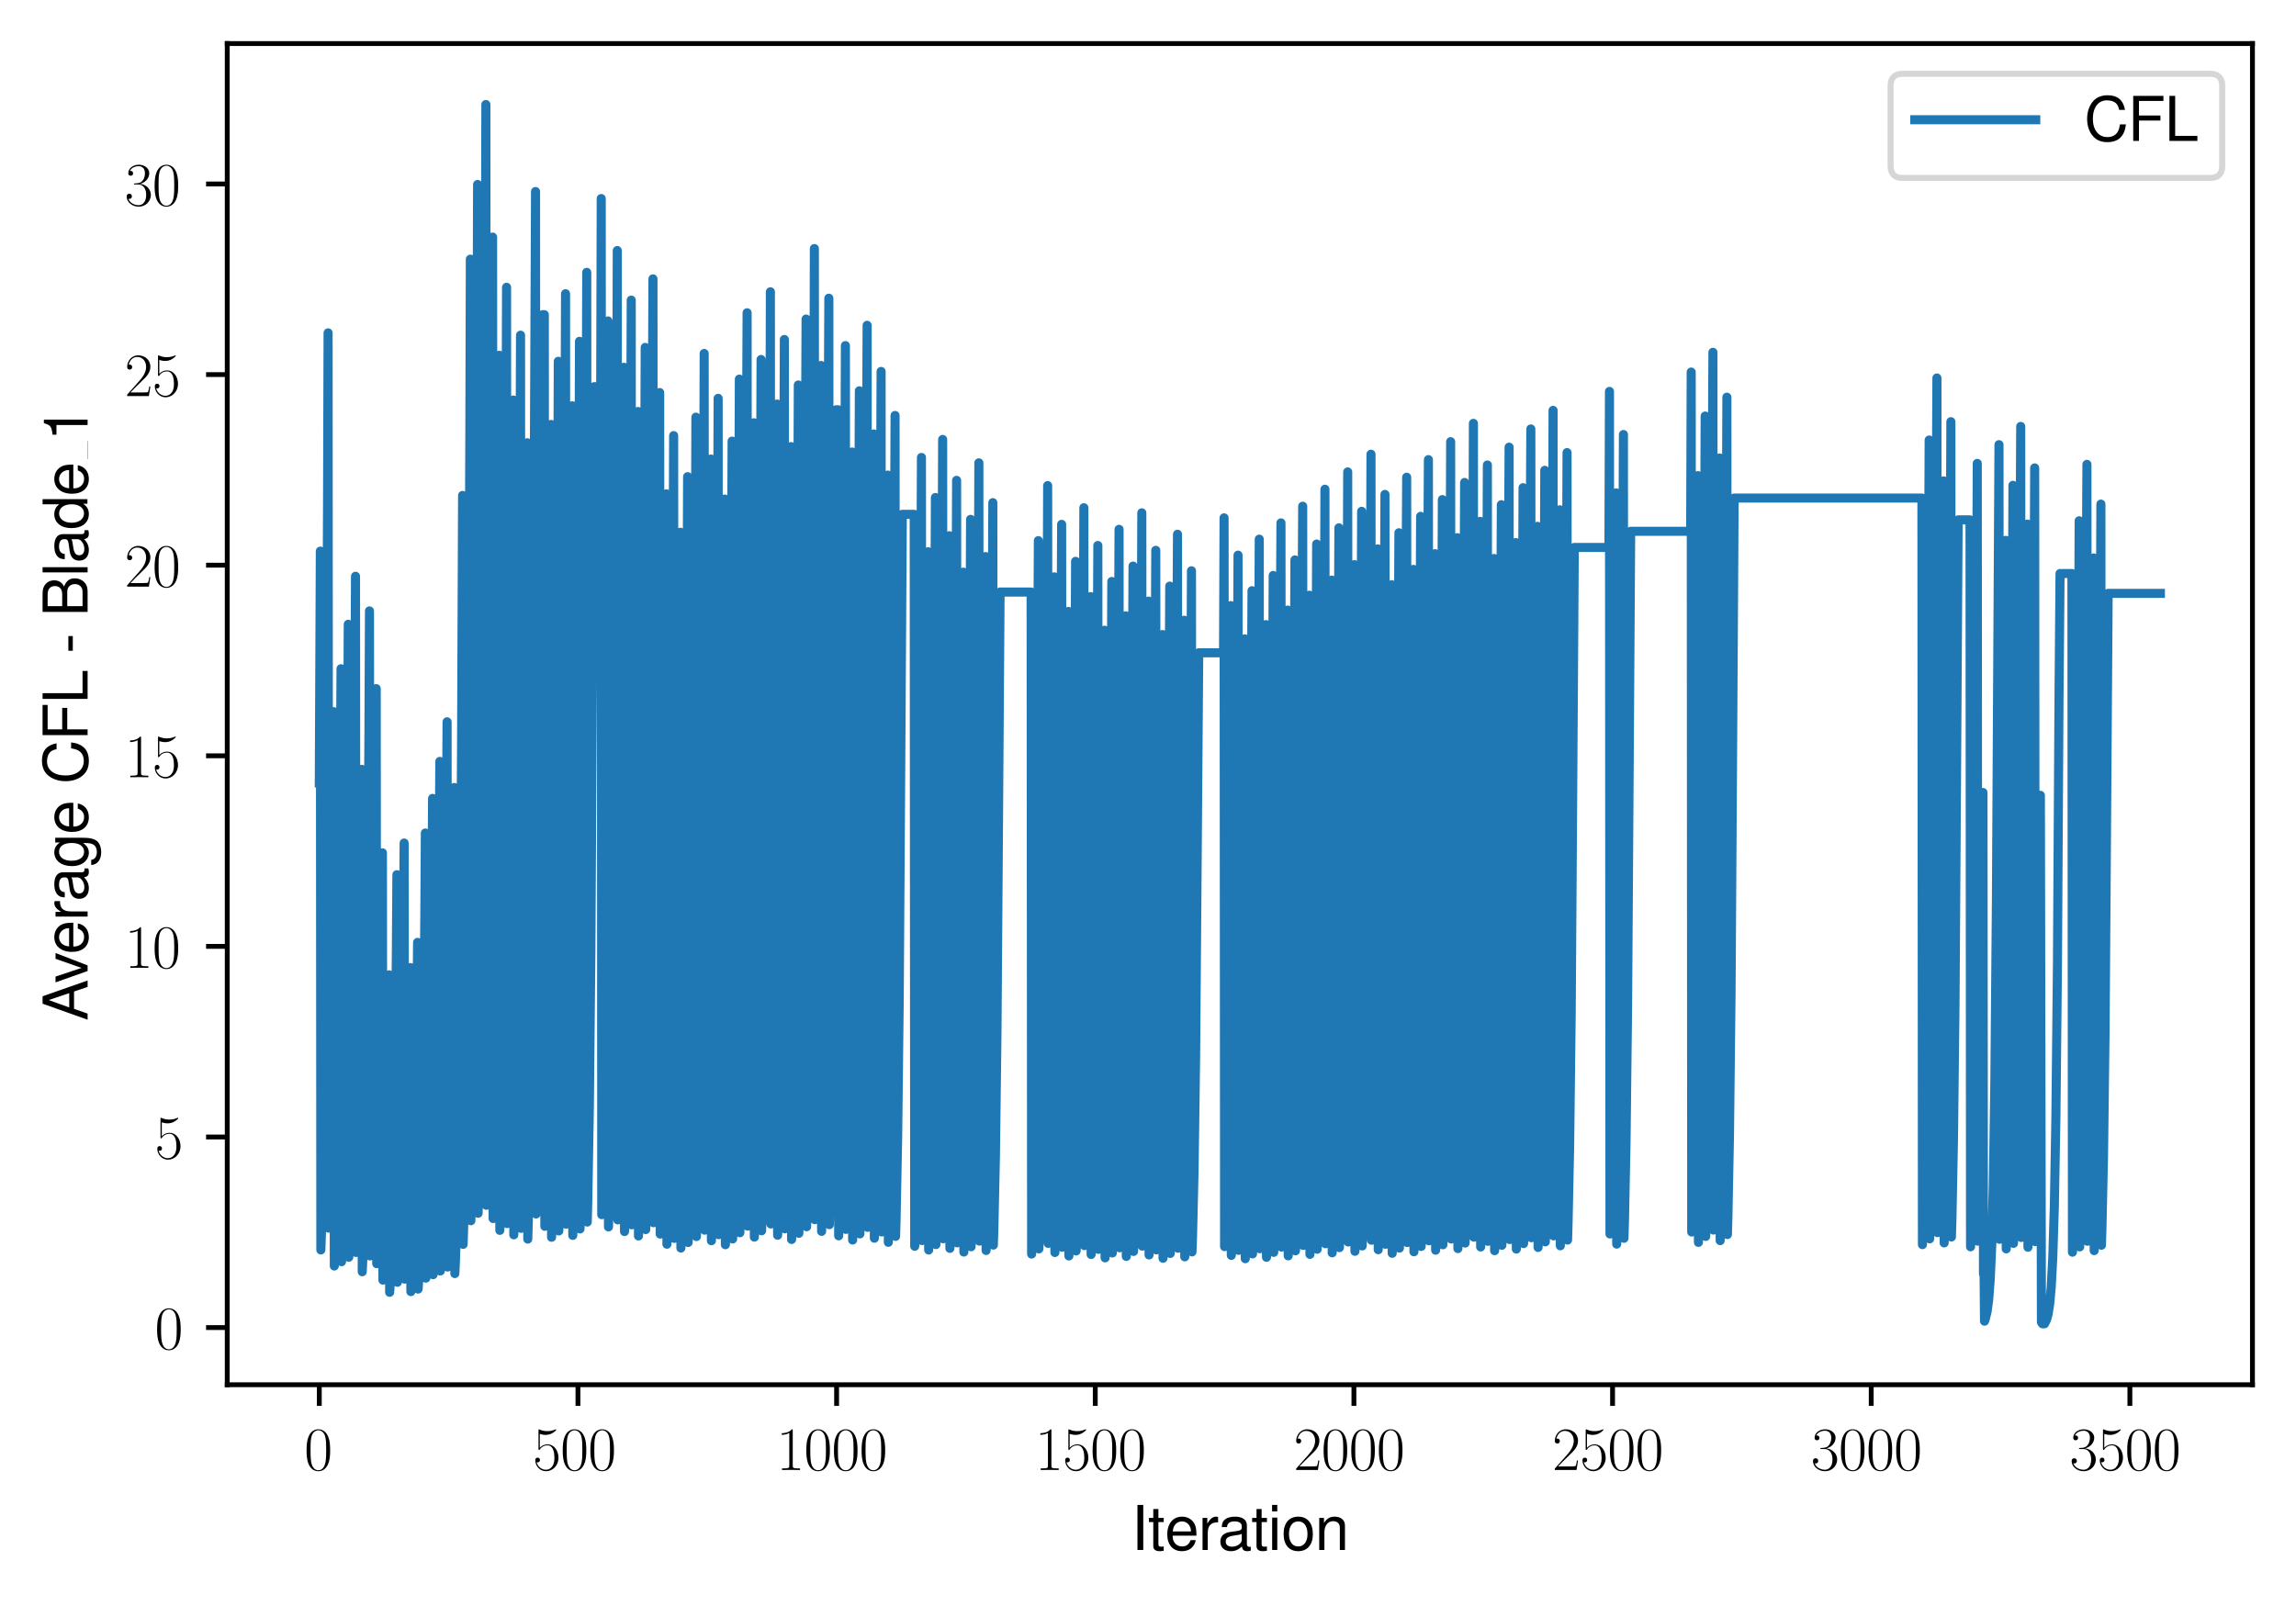 <?xml version="1.0" encoding="utf-8" standalone="no"?>
<!DOCTYPE svg PUBLIC "-//W3C//DTD SVG 1.1//EN"
  "http://www.w3.org/Graphics/SVG/1.1/DTD/svg11.dtd">
<svg xmlns:xlink="http://www.w3.org/1999/xlink" width="379.567pt" height="265.601pt" viewBox="0 0 379.567 265.601" xmlns="http://www.w3.org/2000/svg" version="1.1">
 <defs>
  <style type="text/css">*{stroke-linejoin: round; stroke-linecap: butt}</style>
 </defs>
 <g id="figure_1">
  <g id="patch_1">
   <path d="M 0 265.601 
L 379.567 265.601 
L 379.567 0 
L 0 0 
z
" style="fill: #ffffff"/>
  </g>
  <g id="axes_1">
   <g id="patch_2">
    <path d="M 37.567 228.96 
L 372.367 228.96 
L 372.367 7.2 
L 37.567 7.2 
z
" style="fill: #ffffff"/>
   </g>
   <g id="matplotlib.axis_1">
    <g id="xtick_1">
     <g id="line2d_1">
      <defs>
       <path id="md86f50afb8" d="M 0 0 
L 0 3.5 
" style="stroke: #000000; stroke-width: 0.8"/>
      </defs>
      <g>
       <use xlink:href="#md86f50afb8" x="52.786" y="228.96" style="stroke: #000000; stroke-width: 0.8"/>
      </g>
     </g>
     <g id="text_1">
      <!-- $\mathdefault{0}$ -->
      <g transform="translate(50.295 243.058) scale(0.1 -0.1)">
       <defs>
        <path id="CMR17-30" d="M 2688 2038 
C 2688 2430 2682 3099 2413 3613 
C 2176 4063 1798 4224 1466 4224 
C 1158 4224 768 4082 525 3620 
C 269 3137 243 2539 243 2038 
C 243 1671 250 1112 448 623 
C 723 -39 1216 -128 1466 -128 
C 1760 -128 2208 -7 2470 604 
C 2662 1048 2688 1568 2688 2038 
z
M 1466 -26 
C 1056 -26 813 328 723 816 
C 653 1196 653 1749 653 2109 
C 653 2604 653 3015 736 3407 
C 858 3954 1216 4121 1466 4121 
C 1728 4121 2067 3947 2189 3420 
C 2272 3054 2278 2623 2278 2109 
C 2278 1691 2278 1176 2202 797 
C 2067 96 1690 -26 1466 -26 
z
" transform="scale(0.016)"/>
       </defs>
       <use xlink:href="#CMR17-30" transform="scale(0.996)"/>
      </g>
     </g>
    </g>
    <g id="xtick_2">
     <g id="line2d_2">
      <g>
       <use xlink:href="#md86f50afb8" x="95.545" y="228.96" style="stroke: #000000; stroke-width: 0.8"/>
      </g>
     </g>
     <g id="text_2">
      <!-- $\mathdefault{500}$ -->
      <g transform="translate(88.073 243.058) scale(0.1 -0.1)">
       <defs>
        <path id="CMR17-35" d="M 730 3750 
C 794 3724 1056 3641 1325 3641 
C 1920 3641 2246 3961 2432 4140 
C 2432 4191 2432 4224 2394 4224 
C 2387 4224 2374 4224 2323 4198 
C 2099 4102 1837 4032 1517 4032 
C 1325 4032 1037 4055 723 4191 
C 653 4224 640 4224 634 4224 
C 602 4224 595 4217 595 4090 
L 595 2231 
C 595 2113 595 2080 659 2080 
C 691 2080 704 2093 736 2139 
C 941 2435 1222 2560 1542 2560 
C 1766 2560 2246 2415 2246 1293 
C 2246 1087 2246 716 2054 422 
C 1894 159 1645 25 1370 25 
C 947 25 518 319 403 812 
C 429 806 480 793 506 793 
C 589 793 749 838 749 1036 
C 749 1209 627 1280 506 1280 
C 358 1280 262 1190 262 1011 
C 262 454 704 -128 1382 -128 
C 2042 -128 2669 441 2669 1267 
C 2669 2054 2170 2662 1549 2662 
C 1222 2662 947 2540 730 2304 
L 730 3750 
z
" transform="scale(0.016)"/>
       </defs>
       <use xlink:href="#CMR17-35" transform="scale(0.996)"/>
       <use xlink:href="#CMR17-30" transform="translate(45.69 0) scale(0.996)"/>
       <use xlink:href="#CMR17-30" transform="translate(91.381 0) scale(0.996)"/>
      </g>
     </g>
    </g>
    <g id="xtick_3">
     <g id="line2d_3">
      <g>
       <use xlink:href="#md86f50afb8" x="138.305" y="228.96" style="stroke: #000000; stroke-width: 0.8"/>
      </g>
     </g>
     <g id="text_3">
      <!-- $\mathdefault{1000}$ -->
      <g transform="translate(128.342 243.058) scale(0.1 -0.1)">
       <defs>
        <path id="CMR17-31" d="M 1702 4083 
C 1702 4217 1696 4224 1606 4224 
C 1357 3927 979 3833 621 3820 
C 602 3820 570 3820 563 3808 
C 557 3795 557 3782 557 3648 
C 755 3648 1088 3686 1344 3839 
L 1344 467 
C 1344 243 1331 166 781 166 
L 589 166 
L 589 0 
C 896 6 1216 12 1523 12 
C 1830 12 2150 6 2458 0 
L 2458 166 
L 2266 166 
C 1715 166 1702 236 1702 467 
L 1702 4083 
z
" transform="scale(0.016)"/>
       </defs>
       <use xlink:href="#CMR17-31" transform="scale(0.996)"/>
       <use xlink:href="#CMR17-30" transform="translate(45.69 0) scale(0.996)"/>
       <use xlink:href="#CMR17-30" transform="translate(91.381 0) scale(0.996)"/>
       <use xlink:href="#CMR17-30" transform="translate(137.071 0) scale(0.996)"/>
      </g>
     </g>
    </g>
    <g id="xtick_4">
     <g id="line2d_4">
      <g>
       <use xlink:href="#md86f50afb8" x="181.065" y="228.96" style="stroke: #000000; stroke-width: 0.8"/>
      </g>
     </g>
     <g id="text_4">
      <!-- $\mathdefault{1500}$ -->
      <g transform="translate(171.102 243.058) scale(0.1 -0.1)">
       <use xlink:href="#CMR17-31" transform="scale(0.996)"/>
       <use xlink:href="#CMR17-35" transform="translate(45.69 0) scale(0.996)"/>
       <use xlink:href="#CMR17-30" transform="translate(91.381 0) scale(0.996)"/>
       <use xlink:href="#CMR17-30" transform="translate(137.071 0) scale(0.996)"/>
      </g>
     </g>
    </g>
    <g id="xtick_5">
     <g id="line2d_5">
      <g>
       <use xlink:href="#md86f50afb8" x="223.824" y="228.96" style="stroke: #000000; stroke-width: 0.8"/>
      </g>
     </g>
     <g id="text_5">
      <!-- $\mathdefault{2000}$ -->
      <g transform="translate(213.862 243.058) scale(0.1 -0.1)">
       <defs>
        <path id="CMR17-32" d="M 2669 990 
L 2554 990 
C 2490 537 2438 460 2413 422 
C 2381 371 1920 371 1830 371 
L 602 371 
C 832 620 1280 1073 1824 1596 
C 2214 1966 2669 2400 2669 3033 
C 2669 3788 2067 4224 1395 4224 
C 691 4224 262 3603 262 3027 
C 262 2777 448 2745 525 2745 
C 589 2745 781 2783 781 3007 
C 781 3206 614 3264 525 3264 
C 486 3264 448 3257 422 3244 
C 544 3788 915 4057 1306 4057 
C 1862 4057 2227 3616 2227 3033 
C 2227 2477 1901 1998 1536 1583 
L 262 147 
L 262 0 
L 2515 0 
L 2669 990 
z
" transform="scale(0.016)"/>
       </defs>
       <use xlink:href="#CMR17-32" transform="scale(0.996)"/>
       <use xlink:href="#CMR17-30" transform="translate(45.69 0) scale(0.996)"/>
       <use xlink:href="#CMR17-30" transform="translate(91.381 0) scale(0.996)"/>
       <use xlink:href="#CMR17-30" transform="translate(137.071 0) scale(0.996)"/>
      </g>
     </g>
    </g>
    <g id="xtick_6">
     <g id="line2d_6">
      <g>
       <use xlink:href="#md86f50afb8" x="266.584" y="228.96" style="stroke: #000000; stroke-width: 0.8"/>
      </g>
     </g>
     <g id="text_6">
      <!-- $\mathdefault{2500}$ -->
      <g transform="translate(256.621 243.058) scale(0.1 -0.1)">
       <use xlink:href="#CMR17-32" transform="scale(0.996)"/>
       <use xlink:href="#CMR17-35" transform="translate(45.69 0) scale(0.996)"/>
       <use xlink:href="#CMR17-30" transform="translate(91.381 0) scale(0.996)"/>
       <use xlink:href="#CMR17-30" transform="translate(137.071 0) scale(0.996)"/>
      </g>
     </g>
    </g>
    <g id="xtick_7">
     <g id="line2d_7">
      <g>
       <use xlink:href="#md86f50afb8" x="309.344" y="228.96" style="stroke: #000000; stroke-width: 0.8"/>
      </g>
     </g>
     <g id="text_7">
      <!-- $\mathdefault{3000}$ -->
      <g transform="translate(299.381 243.058) scale(0.1 -0.1)">
       <defs>
        <path id="CMR17-33" d="M 1414 2176 
C 1984 2176 2234 1673 2234 1094 
C 2234 322 1824 25 1453 25 
C 1114 25 563 193 390 691 
C 422 678 454 678 486 678 
C 640 678 755 780 755 947 
C 755 1132 614 1216 486 1216 
C 378 1216 211 1164 211 927 
C 211 335 787 -128 1466 -128 
C 2176 -128 2720 432 2720 1087 
C 2720 1718 2208 2176 1600 2246 
C 2086 2347 2554 2776 2554 3353 
C 2554 3856 2048 4224 1472 4224 
C 890 4224 378 3862 378 3347 
C 378 3123 544 3084 627 3084 
C 762 3084 877 3167 877 3334 
C 877 3500 762 3584 627 3584 
C 602 3584 570 3584 544 3571 
C 730 3999 1235 4076 1459 4076 
C 1683 4076 2106 3966 2106 3347 
C 2106 3167 2080 2851 1862 2574 
C 1670 2329 1453 2316 1242 2297 
C 1210 2297 1062 2284 1037 2284 
C 992 2278 966 2272 966 2227 
C 966 2182 973 2176 1101 2176 
L 1414 2176 
z
" transform="scale(0.016)"/>
       </defs>
       <use xlink:href="#CMR17-33" transform="scale(0.996)"/>
       <use xlink:href="#CMR17-30" transform="translate(45.69 0) scale(0.996)"/>
       <use xlink:href="#CMR17-30" transform="translate(91.381 0) scale(0.996)"/>
       <use xlink:href="#CMR17-30" transform="translate(137.071 0) scale(0.996)"/>
      </g>
     </g>
    </g>
    <g id="xtick_8">
     <g id="line2d_8">
      <g>
       <use xlink:href="#md86f50afb8" x="352.104" y="228.96" style="stroke: #000000; stroke-width: 0.8"/>
      </g>
     </g>
     <g id="text_8">
      <!-- $\mathdefault{3500}$ -->
      <g transform="translate(342.141 243.058) scale(0.1 -0.1)">
       <use xlink:href="#CMR17-33" transform="scale(0.996)"/>
       <use xlink:href="#CMR17-35" transform="translate(45.69 0) scale(0.996)"/>
       <use xlink:href="#CMR17-30" transform="translate(91.381 0) scale(0.996)"/>
       <use xlink:href="#CMR17-30" transform="translate(137.071 0) scale(0.996)"/>
      </g>
     </g>
    </g>
    <g id="text_9">
     <!-- Iteration -->
     <g transform="translate(187.02 256.279) scale(0.1 -0.1)">
      <defs>
       <path id="NimbusSanL-Regu-49" d="M 1242 4672 
L 640 4672 
L 640 0 
L 1242 0 
L 1242 4672 
z
" transform="scale(0.016)"/>
       <path id="NimbusSanL-Regu-74" d="M 1626 3328 
L 1075 3328 
L 1075 4249 
L 544 4249 
L 544 3328 
L 90 3328 
L 90 2892 
L 544 2892 
L 544 402 
C 544 64 774 -128 1190 -128 
C 1318 -128 1446 -116 1626 -84 
L 1626 364 
C 1555 345 1472 339 1370 339 
C 1139 339 1075 402 1075 634 
L 1075 2892 
L 1626 2892 
L 1626 3328 
z
" transform="scale(0.016)"/>
       <path id="NimbusSanL-Regu-65" d="M 3283 1484 
C 3283 1998 3245 2311 3149 2565 
C 2931 3123 2419 3456 1792 3456 
C 858 3456 256 2734 256 1619 
C 256 545 838 -128 1779 -128 
C 2547 -128 3078 307 3213 1018 
L 2675 1018 
C 2528 588 2227 364 1798 364 
C 1459 364 1171 514 992 787 
C 864 974 819 1161 813 1484 
L 3283 1484 
z
M 826 1920 
C 870 2552 1248 2963 1786 2963 
C 2310 2963 2714 2519 2714 1959 
C 2714 1946 2714 1933 2707 1920 
L 826 1920 
z
" transform="scale(0.016)"/>
       <path id="NimbusSanL-Regu-72" d="M 442 3328 
L 442 0 
L 979 0 
L 979 1727 
C 979 2203 1101 2514 1357 2698 
C 1523 2819 1683 2857 2054 2863 
L 2054 3404 
C 1965 3449 1920 3456 1850 3456 
C 1504 3456 1242 3251 934 2750 
L 934 3328 
L 442 3328 
z
" transform="scale(0.016)"/>
       <path id="NimbusSanL-Regu-61" d="M 3424 332 
C 3366 320 3341 320 3309 320 
C 3123 320 3021 415 3021 581 
L 3021 2542 
C 3021 3135 2586 3456 1760 3456 
C 1274 3456 870 3315 646 3065 
C 493 2893 429 2702 416 2370 
L 954 2370 
C 998 2778 1242 2963 1741 2963 
C 2221 2963 2490 2784 2490 2466 
L 2490 2326 
C 2490 2103 2355 2007 1933 1956 
C 1178 1861 1062 1835 858 1753 
C 467 1593 269 1294 269 861 
C 269 256 691 -128 1370 -128 
C 1792 -128 2131 19 2509 364 
C 2547 25 2714 -128 3059 -128 
C 3168 -128 3251 -116 3424 -71 
L 3424 332 
z
M 2490 1071 
C 2490 893 2438 785 2278 638 
C 2061 441 1798 339 1485 339 
C 1069 339 826 536 826 874 
C 826 1224 1062 1402 1632 1485 
C 2195 1562 2310 1587 2490 1670 
L 2490 1071 
z
" transform="scale(0.016)"/>
       <path id="NimbusSanL-Regu-69" d="M 960 3358 
L 429 3358 
L 429 0 
L 960 0 
L 960 3358 
z
M 960 4672 
L 422 4672 
L 422 3999 
L 960 3999 
L 960 4672 
z
" transform="scale(0.016)"/>
       <path id="NimbusSanL-Regu-6f" d="M 1741 3456 
C 800 3456 230 2784 230 1663 
C 230 543 794 -128 1747 -128 
C 2688 -128 3264 543 3264 1638 
C 3264 2791 2707 3456 1741 3456 
z
M 1747 2963 
C 2349 2963 2707 2472 2707 1644 
C 2707 861 2336 364 1747 364 
C 1152 364 787 855 787 1663 
C 787 2466 1152 2963 1747 2963 
z
" transform="scale(0.016)"/>
       <path id="NimbusSanL-Regu-6e" d="M 448 3328 
L 448 0 
L 986 0 
L 986 1835 
C 986 2539 1344 2988 1894 2988 
C 2317 2988 2586 2732 2586 2328 
L 2586 0 
L 3117 0 
L 3117 2539 
C 3117 3097 2701 3456 2054 3456 
C 1555 3456 1235 3263 941 2796 
L 941 3328 
L 448 3328 
z
" transform="scale(0.016)"/>
      </defs>
      <use xlink:href="#NimbusSanL-Regu-49" transform="scale(0.996)"/>
      <use xlink:href="#NimbusSanL-Regu-74" transform="translate(27.695 0) scale(0.996)"/>
      <use xlink:href="#NimbusSanL-Regu-65" transform="translate(55.39 0) scale(0.996)"/>
      <use xlink:href="#NimbusSanL-Regu-72" transform="translate(110.782 0) scale(0.996)"/>
      <use xlink:href="#NimbusSanL-Regu-61" transform="translate(142.961 0) scale(0.996)"/>
      <use xlink:href="#NimbusSanL-Regu-74" transform="translate(198.353 0) scale(0.996)"/>
      <use xlink:href="#NimbusSanL-Regu-69" transform="translate(226.048 0) scale(0.996)"/>
      <use xlink:href="#NimbusSanL-Regu-6f" transform="translate(248.165 0) scale(0.996)"/>
      <use xlink:href="#NimbusSanL-Regu-6e" transform="translate(303.556 0) scale(0.996)"/>
     </g>
    </g>
   </g>
   <g id="matplotlib.axis_2">
    <g id="ytick_1">
     <g id="line2d_9">
      <defs>
       <path id="mb991df6765" d="M 0 0 
L -3.5 0 
" style="stroke: #000000; stroke-width: 0.8"/>
      </defs>
      <g>
       <use xlink:href="#mb991df6765" x="37.567" y="219.51" style="stroke: #000000; stroke-width: 0.8"/>
      </g>
     </g>
     <g id="text_10">
      <!-- $\mathdefault{0}$ -->
      <g transform="translate(25.586 223.059) scale(0.1 -0.1)">
       <use xlink:href="#CMR17-30" transform="scale(0.996)"/>
      </g>
     </g>
    </g>
    <g id="ytick_2">
     <g id="line2d_10">
      <g>
       <use xlink:href="#mb991df6765" x="37.567" y="187.995" style="stroke: #000000; stroke-width: 0.8"/>
      </g>
     </g>
     <g id="text_11">
      <!-- $\mathdefault{5}$ -->
      <g transform="translate(25.586 191.544) scale(0.1 -0.1)">
       <use xlink:href="#CMR17-35" transform="scale(0.996)"/>
      </g>
     </g>
    </g>
    <g id="ytick_3">
     <g id="line2d_11">
      <g>
       <use xlink:href="#mb991df6765" x="37.567" y="156.48" style="stroke: #000000; stroke-width: 0.8"/>
      </g>
     </g>
     <g id="text_12">
      <!-- $\mathdefault{10}$ -->
      <g transform="translate(20.605 160.029) scale(0.1 -0.1)">
       <use xlink:href="#CMR17-31" transform="scale(0.996)"/>
       <use xlink:href="#CMR17-30" transform="translate(45.69 0) scale(0.996)"/>
      </g>
     </g>
    </g>
    <g id="ytick_4">
     <g id="line2d_12">
      <g>
       <use xlink:href="#mb991df6765" x="37.567" y="124.965" style="stroke: #000000; stroke-width: 0.8"/>
      </g>
     </g>
     <g id="text_13">
      <!-- $\mathdefault{15}$ -->
      <g transform="translate(20.605 128.514) scale(0.1 -0.1)">
       <use xlink:href="#CMR17-31" transform="scale(0.996)"/>
       <use xlink:href="#CMR17-35" transform="translate(45.69 0) scale(0.996)"/>
      </g>
     </g>
    </g>
    <g id="ytick_5">
     <g id="line2d_13">
      <g>
       <use xlink:href="#mb991df6765" x="37.567" y="93.45" style="stroke: #000000; stroke-width: 0.8"/>
      </g>
     </g>
     <g id="text_14">
      <!-- $\mathdefault{20}$ -->
      <g transform="translate(20.605 96.999) scale(0.1 -0.1)">
       <use xlink:href="#CMR17-32" transform="scale(0.996)"/>
       <use xlink:href="#CMR17-30" transform="translate(45.69 0) scale(0.996)"/>
      </g>
     </g>
    </g>
    <g id="ytick_6">
     <g id="line2d_14">
      <g>
       <use xlink:href="#mb991df6765" x="37.567" y="61.935" style="stroke: #000000; stroke-width: 0.8"/>
      </g>
     </g>
     <g id="text_15">
      <!-- $\mathdefault{25}$ -->
      <g transform="translate(20.605 65.484) scale(0.1 -0.1)">
       <use xlink:href="#CMR17-32" transform="scale(0.996)"/>
       <use xlink:href="#CMR17-35" transform="translate(45.69 0) scale(0.996)"/>
      </g>
     </g>
    </g>
    <g id="ytick_7">
     <g id="line2d_15">
      <g>
       <use xlink:href="#mb991df6765" x="37.567" y="30.42" style="stroke: #000000; stroke-width: 0.8"/>
      </g>
     </g>
     <g id="text_16">
      <!-- $\mathdefault{30}$ -->
      <g transform="translate(20.605 33.969) scale(0.1 -0.1)">
       <use xlink:href="#CMR17-33" transform="scale(0.996)"/>
       <use xlink:href="#CMR17-30" transform="translate(45.69 0) scale(0.996)"/>
      </g>
     </g>
    </g>
    <g id="text_17">
     <!-- Average CFL - Blade_1 -->
     <g transform="translate(14.483 168.779) rotate(-90) scale(0.1 -0.1)">
      <defs>
       <path id="NimbusSanL-Regu-41" d="M 3034 1408 
L 3514 0 
L 4179 0 
L 2541 4672 
L 1773 4672 
L 109 0 
L 742 0 
L 1235 1408 
L 3034 1408 
z
M 2867 1907 
L 1382 1907 
L 2150 4032 
L 2867 1907 
z
" transform="scale(0.016)"/>
       <path id="NimbusSanL-Regu-76" d="M 1824 0 
L 3110 3328 
L 2509 3328 
L 1562 629 
L 666 3328 
L 64 3328 
L 1242 0 
L 1824 0 
z
" transform="scale(0.016)"/>
       <path id="NimbusSanL-Regu-67" d="M 2637 3359 
L 2637 2873 
C 2368 3270 2042 3456 1613 3456 
C 762 3456 186 2714 186 1632 
C 186 1084 333 638 608 320 
C 858 38 1216 -128 1568 -128 
C 1990 -128 2285 51 2586 473 
L 2586 300 
C 2586 -155 2528 -441 2394 -634 
C 2253 -841 1978 -960 1651 -960 
C 1408 -960 1190 -894 1043 -774 
C 922 -674 870 -581 838 -375 
L 294 -375 
C 352 -1031 845 -1408 1632 -1408 
C 2131 -1408 2560 -1248 2778 -980 
C 3034 -661 3130 -222 3130 568 
L 3130 3359 
L 2637 3359 
z
M 1670 2963 
C 2246 2963 2586 2479 2586 1644 
C 2586 848 2240 364 1677 364 
C 1094 364 742 855 742 1663 
C 742 2466 1101 2963 1670 2963 
z
" transform="scale(0.016)"/>
       <path id="NimbusSanL-Regu-43" d="M 4237 3219 
C 4051 4236 3462 4736 2438 4736 
C 1811 4736 1306 4537 960 4154 
C 538 3696 307 3035 307 2284 
C 307 1522 544 867 986 415 
C 1344 44 1805 -128 2413 -128 
C 3552 -128 4192 485 4333 1712 
L 3718 1712 
C 3667 1394 3603 1178 3507 994 
C 3315 612 2918 396 2419 396 
C 1491 396 902 1134 902 2291 
C 902 3480 1466 4211 2368 4211 
C 2746 4211 3098 4096 3290 3918 
C 3462 3759 3558 3562 3629 3219 
L 4237 3219 
z
" transform="scale(0.016)"/>
       <path id="NimbusSanL-Regu-46" d="M 1171 2112 
L 3398 2112 
L 3398 2636 
L 1171 2636 
L 1171 4147 
L 3706 4147 
L 3706 4672 
L 576 4672 
L 576 0 
L 1171 0 
L 1171 2112 
z
" transform="scale(0.016)"/>
       <path id="NimbusSanL-Regu-4c" d="M 1107 4672 
L 512 4672 
L 512 0 
L 3411 0 
L 3411 524 
L 1107 524 
L 1107 4672 
z
" transform="scale(0.016)"/>
       <path id="NimbusSanL-Regu-2d" d="M 1818 1996 
L 294 1996 
L 294 1536 
L 1818 1536 
L 1818 1996 
z
" transform="scale(0.016)"/>
       <path id="NimbusSanL-Regu-42" d="M 506 0 
L 2611 0 
C 3053 0 3379 121 3629 390 
C 3859 632 3987 961 3987 1321 
C 3987 1878 3731 2214 3136 2444 
C 3558 2643 3782 2994 3782 3476 
C 3782 3821 3654 4127 3411 4345 
C 3168 4569 2848 4672 2400 4672 
L 506 4672 
L 506 0 
z
M 1101 2636 
L 1101 4147 
L 2253 4147 
C 2586 4147 2771 4101 2931 3977 
C 3098 3847 3187 3652 3187 3391 
C 3187 3138 3098 2936 2931 2806 
C 2771 2682 2586 2636 2253 2636 
L 1101 2636 
z
M 1101 524 
L 1101 2112 
L 2554 2112 
C 2842 2112 3034 2042 3174 1890 
C 3315 1745 3392 1542 3392 1315 
C 3392 1093 3315 891 3174 746 
C 3034 594 2842 524 2554 524 
L 1101 524 
z
" transform="scale(0.016)"/>
       <path id="NimbusSanL-Regu-6c" d="M 973 4672 
L 435 4672 
L 435 0 
L 973 0 
L 973 4672 
z
" transform="scale(0.016)"/>
       <path id="NimbusSanL-Regu-64" d="M 3168 4672 
L 2637 4672 
L 2637 2937 
C 2413 3276 2054 3456 1606 3456 
C 736 3456 166 2759 166 1695 
C 166 568 723 -128 1626 -128 
C 2086 -128 2406 44 2694 460 
L 2694 19 
L 3168 19 
L 3168 4672 
z
M 1696 2956 
C 2272 2956 2637 2447 2637 1651 
C 2637 880 2266 371 1702 371 
C 1114 371 723 887 723 1663 
C 723 2440 1114 2956 1696 2956 
z
" transform="scale(0.016)"/>
       <path id="NimbusSanL-Regu-31" d="M 1658 3232 
L 1658 0 
L 2221 0 
L 2221 4537 
L 1850 4537 
C 1651 3840 1523 3744 653 3635 
L 653 3232 
L 1658 3232 
z
" transform="scale(0.016)"/>
      </defs>
      <use xlink:href="#NimbusSanL-Regu-41" transform="scale(0.996)"/>
      <use xlink:href="#NimbusSanL-Regu-76" transform="translate(62.466 0) scale(0.996)"/>
      <use xlink:href="#NimbusSanL-Regu-65" transform="translate(109.788 0) scale(0.996)"/>
      <use xlink:href="#NimbusSanL-Regu-72" transform="translate(165.18 0) scale(0.996)"/>
      <use xlink:href="#NimbusSanL-Regu-61" transform="translate(197.359 0) scale(0.996)"/>
      <use xlink:href="#NimbusSanL-Regu-67" transform="translate(252.751 0) scale(0.996)"/>
      <use xlink:href="#NimbusSanL-Regu-65" transform="translate(308.143 0) scale(0.996)"/>
      <use xlink:href="#NimbusSanL-Regu-43" transform="translate(391.229 0) scale(0.996)"/>
      <use xlink:href="#NimbusSanL-Regu-46" transform="translate(463.159 0) scale(0.996)"/>
      <use xlink:href="#NimbusSanL-Regu-4c" transform="translate(524.031 0) scale(0.996)"/>
      <use xlink:href="#NimbusSanL-Regu-2d" transform="translate(607.118 0) scale(0.996)"/>
      <use xlink:href="#NimbusSanL-Regu-42" transform="translate(667.988 0) scale(0.996)"/>
      <use xlink:href="#NimbusSanL-Regu-6c" transform="translate(734.438 0) scale(0.996)"/>
      <use xlink:href="#NimbusSanL-Regu-61" transform="translate(756.555 0) scale(0.996)"/>
      <use xlink:href="#NimbusSanL-Regu-64" transform="translate(811.947 0) scale(0.996)"/>
      <use xlink:href="#NimbusSanL-Regu-65" transform="translate(867.339 0) scale(0.996)"/>
      <use xlink:href="#NimbusSanL-Regu-31" transform="translate(958.596 0) scale(0.996)"/>
      <path d="M 928.708 0 
L 958.596 0 
L 958.596 0.399 
L 928.708 0.399 
L 928.708 0 
z
"/>
     </g>
    </g>
   </g>
   <g id="line2d_16">
    <path d="M 52.786 129.46 
L 52.957 91.125 
L 53.042 206.672 
L 53.128 204.104 
L 53.384 192.888 
L 53.641 173.508 
L 53.897 140.018 
L 54.154 82.301 
L 54.239 55.033 
L 54.325 203.063 
L 54.41 199.773 
L 54.667 185.404 
L 54.924 160.575 
L 55.18 117.673 
L 55.266 209.327 
L 55.351 207.29 
L 55.608 198.393 
L 55.864 183.02 
L 56.121 156.455 
L 56.377 110.574 
L 56.463 208.617 
L 56.548 206.438 
L 56.805 196.921 
L 57.061 180.477 
L 57.318 152.095 
L 57.575 103.224 
L 57.66 207.882 
L 57.746 205.556 
L 58.002 195.397 
L 58.259 177.843 
L 58.515 147.558 
L 58.772 95.285 
L 58.857 207.088 
L 58.943 204.603 
L 59.199 193.751 
L 59.456 174.998 
L 59.713 142.595 
L 59.798 127.212 
L 59.884 210.28 
L 59.969 208.435 
L 60.226 200.371 
L 60.482 186.438 
L 60.739 162.362 
L 60.995 120.758 
L 61.081 101.012 
L 61.166 207.66 
L 61.252 205.291 
L 61.509 194.939 
L 61.765 177.05 
L 62.022 146.139 
L 62.193 113.861 
L 62.278 208.945 
L 62.364 206.832 
L 62.62 197.603 
L 62.877 181.654 
L 63.133 154.095 
L 63.219 141.012 
L 63.304 211.66 
L 63.39 210.091 
L 63.646 203.233 
L 63.903 191.383 
L 64.16 170.906 
L 64.331 161.186 
L 64.416 213.678 
L 64.502 212.511 
L 64.758 207.416 
L 65.015 198.611 
L 65.271 183.397 
L 65.528 157.107 
L 65.613 144.626 
L 65.699 212.022 
L 65.784 210.524 
L 66.041 203.982 
L 66.298 192.678 
L 66.554 173.144 
L 66.811 139.389 
L 66.896 211.498 
L 66.982 209.896 
L 67.238 202.896 
L 67.495 190.801 
L 67.751 169.901 
L 67.837 159.98 
L 67.922 213.557 
L 68.008 212.367 
L 68.265 207.166 
L 68.521 198.179 
L 68.778 182.651 
L 69.034 155.817 
L 69.12 213.141 
L 69.205 211.867 
L 69.462 206.303 
L 69.718 196.688 
L 69.975 180.073 
L 70.231 151.362 
L 70.317 137.733 
L 70.403 211.333 
L 70.488 209.697 
L 70.745 202.553 
L 71.001 190.208 
L 71.258 168.876 
L 71.514 132.014 
L 71.6 210.761 
L 71.685 209.011 
L 71.942 201.367 
L 72.198 188.159 
L 72.455 165.335 
L 72.712 125.895 
L 72.797 210.149 
L 72.883 208.276 
L 73.139 200.098 
L 73.396 185.966 
L 73.652 161.546 
L 73.909 119.348 
L 73.994 209.494 
L 74.08 207.491 
L 74.336 198.741 
L 74.593 183.62 
L 74.85 157.493 
L 75.106 130.205 
L 75.192 210.58 
L 75.277 208.794 
L 75.534 200.992 
L 75.79 187.511 
L 76.047 164.215 
L 76.303 123.96 
L 76.474 81.917 
L 76.56 205.751 
L 76.645 202.999 
L 76.902 190.979 
L 77.159 170.208 
L 77.415 134.316 
L 77.672 72.295 
L 77.757 42.852 
L 77.843 201.844 
L 77.928 198.311 
L 78.185 182.878 
L 78.441 156.21 
L 78.698 110.128 
L 78.954 30.498 
L 79.04 200.609 
L 79.126 196.829 
L 79.382 180.317 
L 79.639 151.784 
L 79.895 102.479 
L 80.152 50.985 
L 80.237 50.985 
L 80.323 17.28 
L 80.408 199.287 
L 80.494 195.243 
L 80.75 177.576 
L 81.007 147.048 
L 81.263 94.295 
L 81.435 39.2 
L 81.52 201.479 
L 81.606 197.873 
L 81.862 182.121 
L 82.119 154.902 
L 82.375 107.867 
L 82.546 58.744 
L 82.632 203.434 
L 82.717 200.218 
L 82.974 186.174 
L 83.23 161.905 
L 83.487 119.968 
L 83.744 47.501 
L 83.829 202.309 
L 83.915 198.869 
L 84.171 183.842 
L 84.428 157.876 
L 84.684 113.007 
L 84.855 66.145 
L 84.941 204.174 
L 85.026 201.106 
L 85.283 187.708 
L 85.539 164.557 
L 85.796 124.551 
L 86.053 55.42 
L 86.138 203.101 
L 86.224 199.819 
L 86.48 185.484 
L 86.737 160.714 
L 86.993 117.91 
L 87.164 73.206 
L 87.25 204.88 
L 87.335 201.954 
L 87.592 189.173 
L 87.848 167.087 
L 88.105 128.922 
L 88.533 31.667 
L 88.618 200.726 
L 88.704 196.969 
L 88.96 180.559 
L 89.217 152.203 
L 89.473 103.203 
L 89.73 52.027 
L 89.986 52.027 
L 90.072 202.762 
L 90.158 199.412 
L 90.414 184.781 
L 90.671 159.498 
L 90.927 115.809 
L 91.098 70.181 
L 91.184 204.577 
L 91.269 201.591 
L 91.526 188.545 
L 91.782 166.003 
L 92.039 127.049 
L 92.296 59.738 
L 92.381 203.533 
L 92.467 200.338 
L 92.723 186.38 
L 92.98 162.261 
L 93.236 120.583 
L 93.493 48.565 
L 93.578 202.416 
L 93.664 198.997 
L 93.92 184.063 
L 94.177 158.257 
L 94.433 113.665 
L 94.605 67.093 
L 94.69 204.269 
L 94.776 201.22 
L 95.032 187.905 
L 95.289 164.897 
L 95.545 125.138 
L 95.802 56.435 
L 95.887 203.203 
L 95.973 199.941 
L 96.229 185.695 
L 96.486 161.077 
L 96.743 118.538 
L 96.999 45.03 
L 97.085 202.062 
L 97.17 198.573 
L 97.427 183.33 
L 97.683 156.991 
L 97.94 111.477 
L 98.196 63.942 
L 99.308 63.942 
L 99.394 32.829 
L 99.479 200.842 
L 99.565 197.108 
L 99.821 180.8 
L 100.078 152.619 
L 100.334 103.922 
L 100.505 53.063 
L 100.591 202.866 
L 100.676 199.537 
L 100.933 184.996 
L 101.19 159.869 
L 101.446 116.451 
L 101.703 71.104 
L 101.959 71.104 
L 102.045 41.423 
L 102.13 201.702 
L 102.216 198.14 
L 102.472 182.582 
L 102.729 155.698 
L 102.985 109.243 
L 103.156 60.726 
L 103.242 203.632 
L 103.328 200.456 
L 103.584 186.585 
L 103.841 162.615 
L 104.097 121.195 
L 104.354 49.622 
L 104.439 202.521 
L 104.525 199.124 
L 104.781 184.282 
L 105.038 158.636 
L 105.294 114.32 
L 105.465 68.036 
L 105.551 204.363 
L 105.637 201.333 
L 105.893 188.101 
L 106.15 165.234 
L 106.406 125.721 
L 106.663 57.443 
L 106.748 203.304 
L 106.834 200.062 
L 107.09 185.904 
L 107.347 161.439 
L 107.603 119.163 
L 107.946 46.109 
L 108.031 202.17 
L 108.117 198.702 
L 108.373 183.554 
L 108.63 157.378 
L 108.886 112.145 
L 109.057 64.904 
L 109.143 204.05 
L 109.228 200.958 
L 109.485 187.451 
L 109.741 164.112 
L 109.998 123.782 
L 110.169 81.662 
L 110.255 205.725 
L 110.34 202.969 
L 110.597 190.926 
L 110.853 170.117 
L 111.11 134.158 
L 111.366 72.022 
L 111.452 204.761 
L 111.537 201.812 
L 111.794 188.927 
L 112.05 166.663 
L 112.307 128.189 
L 112.478 88.008 
L 112.564 206.36 
L 112.649 203.73 
L 112.906 192.242 
L 113.162 172.391 
L 113.419 138.088 
L 113.675 78.812 
L 113.761 205.44 
L 113.846 202.627 
L 114.103 190.335 
L 114.36 169.096 
L 114.616 132.394 
L 114.873 94.062 
L 114.958 94.062 
L 115.044 68.973 
L 115.129 204.457 
L 115.215 201.446 
L 115.471 188.295 
L 115.728 165.57 
L 115.984 126.301 
L 116.241 85.29 
L 116.326 85.29 
L 116.412 58.445 
L 116.497 203.404 
L 116.583 200.183 
L 116.84 186.112 
L 117.096 161.798 
L 117.353 119.783 
L 117.524 75.903 
L 117.609 205.15 
L 117.695 202.277 
L 117.951 189.732 
L 118.208 168.053 
L 118.464 130.593 
L 118.721 65.86 
L 118.807 204.145 
L 118.892 201.072 
L 119.149 187.649 
L 119.405 164.455 
L 119.662 124.374 
L 119.833 82.515 
L 119.918 205.811 
L 120.004 203.071 
L 120.26 191.103 
L 120.517 170.422 
L 120.773 134.686 
L 121.03 72.934 
L 121.116 204.853 
L 121.201 201.921 
L 121.458 189.116 
L 121.714 166.989 
L 121.971 128.754 
L 122.227 62.684 
L 122.313 203.828 
L 122.398 200.691 
L 122.655 186.991 
L 122.911 163.317 
L 123.168 122.407 
L 123.51 51.717 
L 123.596 202.731 
L 123.681 199.375 
L 123.938 184.717 
L 124.194 159.387 
L 124.451 115.617 
L 124.622 69.904 
L 124.707 204.55 
L 124.793 201.558 
L 125.049 188.488 
L 125.306 165.904 
L 125.563 126.878 
L 125.819 59.441 
L 125.905 203.503 
L 125.99 200.302 
L 126.247 186.318 
L 126.503 162.155 
L 126.76 120.4 
L 127.016 76.791 
L 127.273 76.791 
L 127.358 48.247 
L 127.444 202.384 
L 127.53 198.959 
L 127.786 183.997 
L 128.043 158.144 
L 128.299 113.469 
L 128.47 66.811 
L 128.556 204.24 
L 128.641 201.186 
L 128.898 187.847 
L 129.154 164.795 
L 129.411 124.963 
L 129.667 56.132 
L 129.753 203.172 
L 129.839 199.905 
L 130.095 185.632 
L 130.352 160.969 
L 130.608 118.351 
L 130.779 73.841 
L 130.865 204.943 
L 130.95 202.03 
L 131.207 189.304 
L 131.463 167.314 
L 131.72 129.315 
L 131.977 63.654 
L 132.062 203.925 
L 132.148 200.808 
L 132.404 187.192 
L 132.661 163.664 
L 132.917 123.008 
L 133.259 52.754 
L 133.345 202.835 
L 133.43 199.5 
L 133.687 184.932 
L 133.943 159.759 
L 134.2 116.259 
L 134.457 70.829 
L 134.542 70.829 
L 134.628 41.093 
L 134.713 201.669 
L 134.799 198.1 
L 135.055 182.514 
L 135.312 155.58 
L 135.568 109.039 
L 135.739 60.431 
L 135.825 203.602 
L 135.91 200.421 
L 136.167 186.524 
L 136.424 162.509 
L 136.68 121.013 
L 137.022 49.307 
L 137.108 202.49 
L 137.193 199.086 
L 137.45 184.217 
L 137.706 158.523 
L 137.963 114.125 
L 138.219 67.755 
L 138.562 67.755 
L 138.647 204.335 
L 138.733 201.3 
L 138.989 188.042 
L 139.246 165.134 
L 139.502 125.547 
L 139.759 57.142 
L 139.844 203.274 
L 139.93 200.026 
L 140.186 185.842 
L 140.443 161.331 
L 140.699 118.976 
L 140.871 74.741 
L 140.956 205.033 
L 141.042 202.138 
L 141.298 189.491 
L 141.555 167.637 
L 141.811 129.873 
L 142.068 64.617 
L 142.153 204.021 
L 142.239 200.923 
L 142.495 187.392 
L 142.752 164.009 
L 143.009 123.605 
L 143.351 53.786 
L 143.436 202.938 
L 143.522 199.623 
L 143.778 185.146 
L 144.035 160.128 
L 144.291 116.898 
L 144.462 71.748 
L 144.548 204.734 
L 144.633 201.779 
L 144.89 188.87 
L 145.147 166.565 
L 145.403 128.02 
L 145.66 61.415 
L 145.745 203.701 
L 145.831 200.539 
L 146.087 186.728 
L 146.344 162.862 
L 146.6 121.622 
L 146.771 78.551 
L 146.857 205.414 
L 146.942 202.595 
L 147.199 190.281 
L 147.456 169.002 
L 147.712 132.232 
L 147.969 68.693 
L 148.054 204.429 
L 148.14 201.412 
L 148.396 188.237 
L 148.653 165.47 
L 148.909 126.129 
L 149.166 85.041 
L 151.133 85.041 
L 151.218 206.063 
L 151.304 203.374 
L 151.56 191.627 
L 151.817 171.327 
L 152.074 136.25 
L 152.33 75.637 
L 152.416 205.123 
L 152.501 202.245 
L 152.758 189.677 
L 153.014 167.958 
L 153.271 130.428 
L 153.442 91.231 
L 153.527 206.682 
L 153.613 204.117 
L 153.869 192.91 
L 154.126 173.546 
L 154.383 140.083 
L 154.639 82.26 
L 154.725 205.785 
L 154.81 203.04 
L 155.067 191.05 
L 155.323 170.331 
L 155.58 134.529 
L 155.836 72.662 
L 155.922 204.825 
L 156.007 201.889 
L 156.264 189.06 
L 156.521 166.892 
L 156.777 128.586 
L 156.948 88.579 
L 157.034 206.417 
L 157.119 203.799 
L 157.376 192.36 
L 157.632 172.595 
L 157.889 138.441 
L 158.145 79.423 
L 158.231 205.502 
L 158.316 202.7 
L 158.573 190.462 
L 158.83 169.314 
L 159.086 132.772 
L 159.257 94.607 
L 159.343 207.02 
L 159.428 204.522 
L 159.685 193.61 
L 159.941 174.755 
L 160.198 142.173 
L 160.454 85.872 
L 160.54 206.146 
L 160.626 203.474 
L 160.882 191.799 
L 161.139 171.625 
L 161.395 136.765 
L 161.652 100.357 
L 161.737 100.357 
L 161.823 76.527 
L 161.908 205.212 
L 161.994 202.352 
L 162.25 189.861 
L 162.507 168.277 
L 162.764 130.979 
L 162.935 92.025 
L 163.02 206.762 
L 163.106 204.212 
L 163.362 193.075 
L 163.619 173.83 
L 163.875 140.574 
L 164.132 83.109 
L 164.217 205.87 
L 164.303 203.142 
L 164.559 191.226 
L 164.816 170.635 
L 165.073 135.054 
L 165.329 97.894 
L 170.46 97.894 
L 170.546 207.349 
L 170.631 204.916 
L 170.888 194.292 
L 171.144 175.933 
L 171.401 144.209 
L 171.658 89.389 
L 171.743 206.498 
L 171.829 203.896 
L 172.085 192.528 
L 172.342 172.885 
L 172.598 138.943 
L 172.855 103.493 
L 173.111 103.493 
L 173.197 80.289 
L 173.282 205.588 
L 173.368 202.804 
L 173.624 190.641 
L 173.881 169.625 
L 174.138 133.308 
L 174.309 95.379 
L 174.394 207.097 
L 174.48 204.615 
L 174.736 193.771 
L 174.993 175.032 
L 175.249 142.652 
L 175.506 86.699 
L 175.591 206.229 
L 175.677 203.573 
L 175.933 191.97 
L 176.19 171.921 
L 176.447 137.277 
L 176.618 101.094 
L 176.703 207.669 
L 176.789 205.3 
L 177.045 194.956 
L 177.302 177.08 
L 177.558 146.19 
L 177.815 92.813 
L 177.9 206.841 
L 177.986 204.307 
L 178.243 193.238 
L 178.499 174.112 
L 178.756 141.063 
L 179.012 106.546 
L 179.098 106.546 
L 179.183 83.953 
L 179.269 205.955 
L 179.354 203.243 
L 179.611 191.401 
L 179.867 170.938 
L 180.124 135.577 
L 180.295 98.646 
L 180.381 207.424 
L 180.466 205.007 
L 180.723 194.448 
L 180.979 176.202 
L 181.236 144.674 
L 181.492 90.194 
L 181.578 206.579 
L 181.663 203.992 
L 181.92 192.695 
L 182.176 173.174 
L 182.433 139.441 
L 182.604 104.21 
L 182.69 207.98 
L 182.775 205.674 
L 183.032 195.602 
L 183.288 178.196 
L 183.545 148.119 
L 183.801 96.147 
L 183.887 207.174 
L 183.972 204.707 
L 184.229 193.93 
L 184.485 175.307 
L 184.742 143.127 
L 184.999 87.52 
L 185.084 206.311 
L 185.17 203.671 
L 185.426 192.141 
L 185.683 172.216 
L 185.939 137.785 
L 186.11 101.826 
L 186.196 207.742 
L 186.281 205.388 
L 186.538 195.107 
L 186.794 177.342 
L 187.051 146.644 
L 187.308 93.596 
L 187.393 206.919 
L 187.479 204.401 
L 187.735 193.401 
L 187.992 174.393 
L 188.248 141.548 
L 188.505 107.244 
L 188.676 107.244 
L 188.761 84.791 
L 188.847 206.038 
L 188.932 203.344 
L 189.189 191.575 
L 189.446 171.238 
L 189.702 136.096 
L 189.873 99.393 
L 189.959 207.499 
L 190.044 205.096 
L 190.301 194.603 
L 190.557 176.47 
L 190.814 145.137 
L 191.07 90.993 
L 191.156 206.659 
L 191.241 204.088 
L 191.498 192.861 
L 191.755 173.46 
L 192.011 139.936 
L 192.182 104.923 
L 192.268 208.052 
L 192.353 205.76 
L 192.61 195.75 
L 192.866 178.452 
L 193.123 148.561 
L 193.379 96.91 
L 193.465 207.25 
L 193.551 204.798 
L 193.807 194.088 
L 194.064 175.58 
L 194.32 143.599 
L 194.662 88.336 
L 194.748 206.393 
L 194.833 203.769 
L 195.09 192.31 
L 195.346 172.508 
L 195.603 138.291 
L 195.774 102.554 
L 195.86 207.815 
L 195.945 205.476 
L 196.202 195.258 
L 196.458 177.603 
L 196.715 147.094 
L 196.971 94.375 
L 197.057 206.997 
L 197.142 204.494 
L 197.399 193.562 
L 197.655 174.672 
L 197.912 142.03 
L 198.169 107.939 
L 202.273 107.939 
L 202.359 85.624 
L 202.445 206.122 
L 202.53 203.444 
L 202.787 191.748 
L 203.043 171.536 
L 203.3 136.612 
L 203.471 100.136 
L 203.556 207.573 
L 203.642 205.185 
L 203.898 194.757 
L 204.155 176.736 
L 204.411 145.597 
L 204.668 91.788 
L 204.754 206.738 
L 204.839 204.184 
L 205.096 193.026 
L 205.352 173.745 
L 205.609 140.428 
L 205.78 105.632 
L 205.865 208.122 
L 205.951 205.845 
L 206.207 195.896 
L 206.464 178.706 
L 206.72 149 
L 206.977 97.668 
L 207.063 207.326 
L 207.148 204.889 
L 207.405 194.245 
L 207.661 175.852 
L 207.918 144.069 
L 208.174 89.147 
L 208.26 206.474 
L 208.345 203.867 
L 208.602 192.478 
L 208.858 172.799 
L 209.115 138.793 
L 209.286 103.277 
L 209.372 207.887 
L 209.457 205.562 
L 209.714 195.408 
L 209.97 177.862 
L 210.227 147.542 
L 210.483 95.149 
L 210.569 207.074 
L 210.654 204.587 
L 210.911 193.723 
L 211.168 174.949 
L 211.424 142.509 
L 211.766 86.452 
L 211.852 206.204 
L 211.937 203.543 
L 212.194 191.919 
L 212.45 171.833 
L 212.707 137.124 
L 212.878 100.874 
L 212.963 207.647 
L 213.049 205.274 
L 213.305 194.91 
L 213.562 177.001 
L 213.819 146.054 
L 214.075 92.578 
L 214.161 206.817 
L 214.246 204.278 
L 214.503 193.19 
L 214.759 174.028 
L 215.016 140.917 
L 215.358 83.701 
L 215.443 205.929 
L 215.529 203.213 
L 215.786 191.349 
L 216.042 170.847 
L 216.299 135.421 
L 216.47 98.422 
L 216.555 207.401 
L 216.641 204.98 
L 216.897 194.401 
L 217.154 176.122 
L 217.41 144.535 
L 217.667 89.954 
L 217.752 206.555 
L 217.838 203.964 
L 218.095 192.645 
L 218.351 173.088 
L 218.608 139.292 
L 218.864 103.996 
L 218.95 103.996 
L 219.035 80.893 
L 219.121 205.649 
L 219.206 202.876 
L 219.463 190.767 
L 219.719 169.841 
L 219.976 133.682 
L 220.147 95.918 
L 220.233 207.151 
L 220.318 204.679 
L 220.575 193.882 
L 220.831 175.225 
L 221.088 142.985 
L 221.344 87.275 
L 221.43 206.287 
L 221.515 203.642 
L 221.772 192.09 
L 222.028 172.128 
L 222.285 137.634 
L 222.542 101.608 
L 222.713 101.608 
L 222.798 78.028 
L 222.884 205.362 
L 222.969 202.532 
L 223.226 190.172 
L 223.482 168.814 
L 223.739 131.908 
L 223.91 93.363 
L 223.995 206.896 
L 224.081 204.373 
L 224.337 193.352 
L 224.594 174.309 
L 224.851 141.403 
L 225.107 84.541 
L 225.193 206.013 
L 225.278 203.314 
L 225.535 191.523 
L 225.791 171.148 
L 226.048 135.941 
L 226.304 99.17 
L 226.561 99.17 
L 226.647 75.102 
L 226.732 205.07 
L 226.818 202.181 
L 227.074 189.566 
L 227.331 167.766 
L 227.587 130.097 
L 227.758 90.755 
L 227.844 206.635 
L 227.929 204.06 
L 228.186 192.812 
L 228.442 173.375 
L 228.699 139.788 
L 228.956 81.751 
L 229.041 205.734 
L 229.127 202.979 
L 229.383 190.944 
L 229.64 170.149 
L 229.896 134.213 
L 230.067 96.682 
L 230.153 207.228 
L 230.238 204.771 
L 230.495 194.041 
L 230.751 175.499 
L 231.008 143.459 
L 231.265 88.093 
L 231.35 206.369 
L 231.436 203.74 
L 231.692 192.26 
L 231.949 172.421 
L 232.205 138.14 
L 232.547 78.903 
L 232.633 205.45 
L 232.718 202.637 
L 232.975 190.354 
L 233.232 169.128 
L 233.488 132.45 
L 233.659 94.143 
L 233.745 206.974 
L 233.83 204.466 
L 234.087 193.514 
L 234.343 174.589 
L 234.6 141.886 
L 234.856 85.376 
L 234.942 206.097 
L 235.027 203.414 
L 235.284 191.696 
L 235.541 171.448 
L 235.797 136.458 
L 236.139 75.996 
L 236.225 205.159 
L 236.31 202.289 
L 236.567 189.751 
L 236.823 168.086 
L 237.08 130.65 
L 237.251 91.551 
L 237.336 206.714 
L 237.422 204.155 
L 237.679 192.977 
L 237.935 173.66 
L 238.192 140.281 
L 238.448 82.603 
L 238.534 205.82 
L 238.619 203.081 
L 238.876 191.121 
L 239.132 170.454 
L 239.389 134.741 
L 239.645 97.442 
L 239.731 97.442 
L 239.817 73.028 
L 239.902 204.862 
L 239.988 201.932 
L 240.244 189.136 
L 240.501 167.023 
L 240.757 128.813 
L 240.928 88.906 
L 241.014 206.45 
L 241.099 203.838 
L 241.356 192.428 
L 241.612 172.712 
L 241.869 138.643 
L 242.126 79.772 
L 242.211 205.536 
L 242.297 202.742 
L 242.553 190.534 
L 242.81 169.44 
L 243.066 132.988 
L 243.323 94.918 
L 243.494 94.918 
L 243.579 70 
L 243.665 204.559 
L 243.75 201.569 
L 244.007 188.508 
L 244.264 165.938 
L 244.52 126.937 
L 244.691 86.205 
L 244.777 206.18 
L 244.862 203.514 
L 245.119 191.868 
L 245.375 171.745 
L 245.632 136.971 
L 245.888 76.883 
L 245.974 205.248 
L 246.059 202.395 
L 246.316 189.935 
L 246.573 168.404 
L 246.829 131.199 
L 247 92.342 
L 247.086 206.794 
L 247.171 204.25 
L 247.428 193.141 
L 247.684 173.944 
L 247.941 140.771 
L 248.197 83.449 
L 248.283 205.904 
L 248.368 203.183 
L 248.625 191.297 
L 248.882 170.757 
L 249.138 135.265 
L 249.48 73.934 
L 249.566 204.953 
L 249.651 202.041 
L 249.908 189.324 
L 250.164 167.348 
L 250.421 129.373 
L 250.592 89.713 
L 250.677 206.531 
L 250.763 203.935 
L 251.02 192.596 
L 251.276 173.002 
L 251.533 139.143 
L 251.789 80.636 
L 251.875 205.623 
L 251.96 202.845 
L 252.217 190.713 
L 252.473 169.749 
L 252.73 133.523 
L 253.072 70.925 
L 253.158 204.652 
L 253.243 201.68 
L 253.5 188.7 
L 253.756 166.269 
L 254.013 127.51 
L 254.184 87.03 
L 254.269 206.262 
L 254.355 203.613 
L 254.611 192.039 
L 254.868 172.04 
L 255.124 137.482 
L 255.381 77.765 
L 255.467 205.336 
L 255.552 202.501 
L 255.809 190.118 
L 256.065 168.72 
L 256.322 131.745 
L 256.578 93.129 
L 256.664 93.129 
L 256.749 67.853 
L 256.835 204.345 
L 256.92 201.311 
L 257.177 188.063 
L 257.434 165.169 
L 257.69 125.608 
L 257.861 84.291 
L 257.947 205.988 
L 258.032 203.284 
L 258.289 191.471 
L 258.545 171.059 
L 258.802 135.786 
L 259.058 74.835 
L 259.144 205.043 
L 259.229 202.149 
L 259.486 189.51 
L 259.743 167.67 
L 259.999 129.931 
L 260.256 90.516 
L 265.985 90.516 
L 266.071 64.717 
L 266.156 204.031 
L 266.242 200.935 
L 266.499 187.412 
L 266.755 164.045 
L 267.012 123.666 
L 267.183 81.495 
L 267.268 205.709 
L 267.354 202.948 
L 267.61 190.891 
L 267.867 170.057 
L 268.123 134.055 
L 268.38 71.843 
L 268.466 204.744 
L 268.551 201.79 
L 268.808 188.89 
L 269.064 166.599 
L 269.321 128.079 
L 269.577 87.849 
L 279.498 87.849 
L 279.583 61.517 
L 279.669 203.711 
L 279.754 200.551 
L 280.011 186.749 
L 280.267 162.898 
L 280.524 121.685 
L 280.695 78.642 
L 280.78 205.423 
L 280.866 202.606 
L 281.122 190.3 
L 281.379 169.035 
L 281.636 132.288 
L 281.892 68.791 
L 281.978 204.438 
L 282.063 201.424 
L 282.32 188.257 
L 282.576 165.505 
L 282.833 126.189 
L 283.175 58.25 
L 283.26 203.384 
L 283.346 200.159 
L 283.602 186.071 
L 283.859 161.728 
L 284.116 119.662 
L 284.287 75.729 
L 284.372 205.132 
L 284.458 202.257 
L 284.714 189.696 
L 284.971 167.991 
L 285.227 130.485 
L 285.484 65.674 
L 285.569 204.127 
L 285.655 201.05 
L 285.911 187.611 
L 286.168 164.388 
L 286.425 124.259 
L 286.681 82.349 
L 317.725 82.349 
L 317.81 205.794 
L 317.896 203.051 
L 318.152 191.068 
L 318.409 170.363 
L 318.665 134.583 
L 318.922 72.757 
L 319.007 204.835 
L 319.093 201.9 
L 319.35 189.079 
L 319.606 166.926 
L 319.863 128.644 
L 320.205 62.494 
L 320.29 203.809 
L 320.376 200.668 
L 320.632 186.951 
L 320.889 163.248 
L 321.145 122.29 
L 321.317 79.513 
L 321.402 205.511 
L 321.488 202.711 
L 321.744 190.48 
L 322.001 169.347 
L 322.257 132.828 
L 322.514 69.723 
L 322.599 204.532 
L 322.685 201.536 
L 322.941 188.45 
L 323.198 165.839 
L 323.455 126.766 
L 323.711 85.958 
L 325.678 85.958 
L 325.764 206.155 
L 325.849 203.484 
L 326.106 191.817 
L 326.362 171.656 
L 326.619 136.818 
L 326.875 76.619 
L 326.961 205.221 
L 327.046 202.363 
L 327.303 189.88 
L 327.559 168.31 
L 327.816 131.035 
L 327.902 210.663 
L 327.987 208.893 
L 328.073 218.448 
L 328.158 218.235 
L 328.5 216.866 
L 328.757 214.941 
L 329.013 211.614 
L 329.27 205.866 
L 329.526 195.933 
L 329.783 178.768 
L 330.04 149.108 
L 330.467 73.523 
L 330.553 204.912 
L 330.638 201.992 
L 330.895 189.238 
L 331.151 167.201 
L 331.408 129.119 
L 331.579 89.347 
L 331.664 206.494 
L 331.75 203.891 
L 332.006 192.52 
L 332.263 172.87 
L 332.52 138.917 
L 332.776 80.244 
L 332.862 205.584 
L 332.947 202.798 
L 333.204 190.632 
L 333.46 169.609 
L 333.717 133.28 
L 334.059 70.505 
L 334.144 204.61 
L 334.23 201.63 
L 334.487 188.613 
L 334.743 166.119 
L 335 127.25 
L 335.171 86.656 
L 335.256 206.225 
L 335.342 203.568 
L 335.598 191.962 
L 335.855 171.906 
L 336.111 137.25 
L 336.368 77.365 
L 336.453 205.296 
L 336.539 202.453 
L 336.796 190.035 
L 337.052 168.577 
L 337.309 131.498 
L 337.48 218.627 
L 337.651 218.88 
L 337.993 218.88 
L 338.335 218.203 
L 338.591 217.252 
L 338.848 215.608 
L 339.105 212.767 
L 339.361 207.857 
L 339.618 199.373 
L 339.874 184.714 
L 340.131 159.382 
L 340.387 115.608 
L 340.558 94.828 
L 342.525 94.828 
L 342.611 207.042 
L 342.696 204.548 
L 342.953 193.656 
L 343.209 174.834 
L 343.466 142.31 
L 343.723 86.109 
L 343.808 206.17 
L 343.894 203.502 
L 344.15 191.848 
L 344.407 171.71 
L 344.663 136.912 
L 345.005 76.78 
L 345.091 205.237 
L 345.176 202.383 
L 345.433 189.914 
L 345.69 168.367 
L 345.946 131.135 
L 346.117 92.25 
L 346.203 206.784 
L 346.288 204.239 
L 346.545 193.122 
L 346.801 173.911 
L 347.058 140.714 
L 347.314 83.351 
L 347.4 205.894 
L 347.485 203.171 
L 347.742 191.276 
L 347.999 170.722 
L 348.255 135.204 
L 348.512 98.109 
L 357.149 98.109 
L 357.149 98.109 
" clip-path="url(#p4396601821)" style="fill: none; stroke: #1f77b4; stroke-width: 1.5; stroke-linecap: square"/>
   </g>
   <g id="patch_3">
    <path d="M 37.567 228.96 
L 37.567 7.2 
" style="fill: none; stroke: #000000; stroke-width: 0.8; stroke-linejoin: miter; stroke-linecap: square"/>
   </g>
   <g id="patch_4">
    <path d="M 372.367 228.96 
L 372.367 7.2 
" style="fill: none; stroke: #000000; stroke-width: 0.8; stroke-linejoin: miter; stroke-linecap: square"/>
   </g>
   <g id="patch_5">
    <path d="M 37.567 228.96 
L 372.367 228.96 
" style="fill: none; stroke: #000000; stroke-width: 0.8; stroke-linejoin: miter; stroke-linecap: square"/>
   </g>
   <g id="patch_6">
    <path d="M 37.567 7.2 
L 372.367 7.2 
" style="fill: none; stroke: #000000; stroke-width: 0.8; stroke-linejoin: miter; stroke-linecap: square"/>
   </g>
   <g id="legend_1">
    <g id="patch_7">
     <path d="M 314.548 29.42 
L 365.367 29.42 
Q 367.367 29.42 367.367 27.42 
L 367.367 14.2 
Q 367.367 12.2 365.367 12.2 
L 314.548 12.2 
Q 312.548 12.2 312.548 14.2 
L 312.548 27.42 
Q 312.548 29.42 314.548 29.42 
z
" style="fill: #ffffff; opacity: 0.8; stroke: #cccccc; stroke-linejoin: miter"/>
    </g>
    <g id="line2d_17">
     <path d="M 316.548 19.798 
L 326.548 19.798 
L 336.548 19.798 
" style="fill: none; stroke: #1f77b4; stroke-width: 1.5; stroke-linecap: square"/>
    </g>
    <g id="text_18">
     <!-- CFL -->
     <g transform="translate(344.548 23.298) scale(0.1 -0.1)">
      <use xlink:href="#NimbusSanL-Regu-43" transform="scale(0.996)"/>
      <use xlink:href="#NimbusSanL-Regu-46" transform="translate(71.93 0) scale(0.996)"/>
      <use xlink:href="#NimbusSanL-Regu-4c" transform="translate(132.802 0) scale(0.996)"/>
     </g>
    </g>
   </g>
  </g>
 </g>
 <defs>
  <clipPath id="p4396601821">
   <rect x="37.567" y="7.2" width="334.8" height="221.76"/>
  </clipPath>
 </defs>
</svg>
